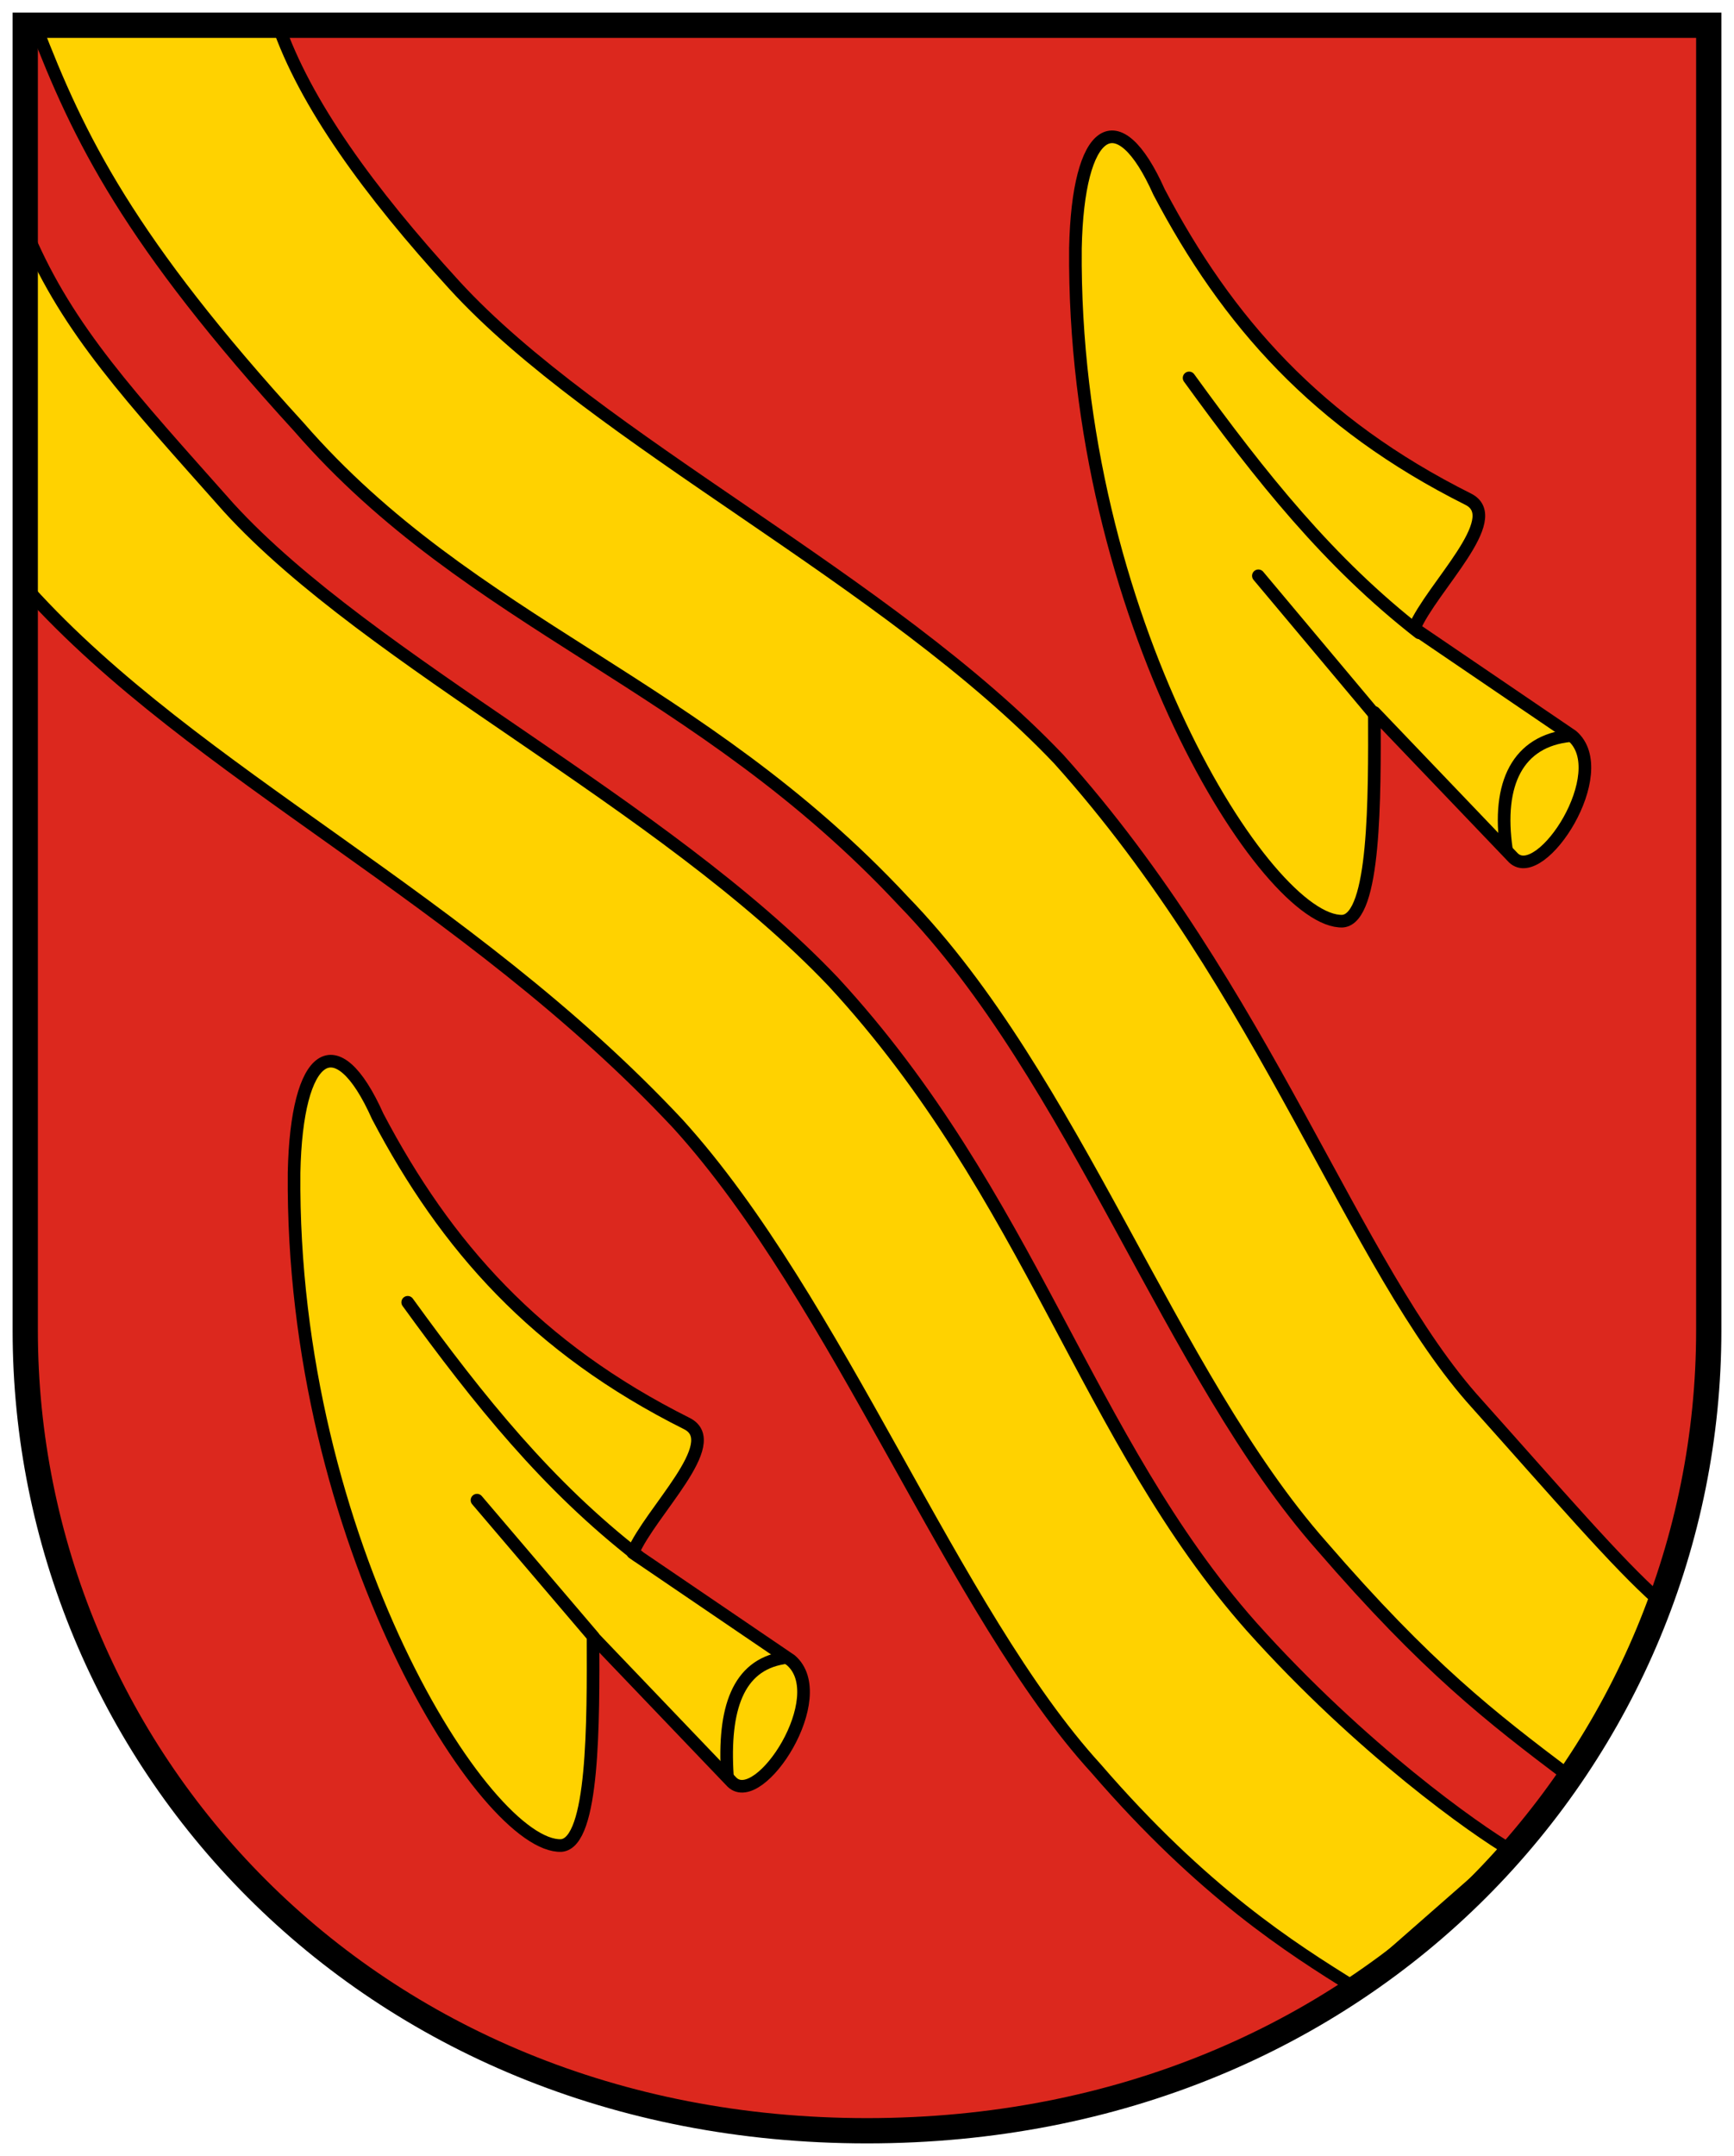 <!-- Created with Inkscape (http://www.inkscape.org/) -->
<svg xmlns:rdf="http://www.w3.org/1999/02/22-rdf-syntax-ns#" xmlns="http://www.w3.org/2000/svg" height="512" width="412" version="1.1" xmlns:cc="http://creativecommons.org/ns#" xmlns:dc="http://purl.org/dc/elements/1.1/">

 <g transform="translate(0,-540.362)">
  <path d="m8.737,545.44,400,0,0,310c0,100-80,190-200,190s-200-90-200-190z" fill="#dc281e"/>
  <g stroke-linejoin="round" transform="translate(505.284,4.149)" stroke="#000" stroke-linecap="round" stroke-dasharray="none" stroke-miterlimit="4" stroke-width="3">
   <path d="m-249.76,54.798c-0.801,87.806,45.703,160.6,63.52,159.82,7.71-0.746,7.578-29.184,7.51-49.563l33.042,34.544c6.612,6.277,23.922-20.411,13.957-28.976l-37.548-25.532c4.227-9.866,21.787-26.104,12.895-30.66-35.972-17.986-57.344-42.248-73.502-72.971-9.837-22.022-19.288-15.472-19.874,13.335z" transform="translate(0,540.362)" fill="#ffd200"/>
   <path d="m-435.41,814.69c-0.801,87.806,45.703,160.6,63.52,159.82,7.71-0.746,7.578-29.184,7.51-49.563l33.042,34.544c6.612,6.277,23.922-20.411,13.957-28.976l-37.548-25.532c4.227-9.866,21.787-26.104,12.895-30.66-35.972-17.986-57.344-42.248-73.502-72.971-9.837-22.022-19.288-15.472-19.874,13.335z" fill="#ffd200"/>
   <path d="m-439.33,541.78c6.479,18.961,21.739,39.984,41.985,62.122,33.743,36.897,103.04,69.931,143.61,112.59,49.097,54.571,70.145,120.92,99.336,153.08,19.033,21.266,33.467,38.071,43.127,46.572,1.115-0.558-10.554,29.912-21.246,41.869-18.596-14.037-33.583-25.573-58.778-54.698-35.867-40.614-58.591-111.14-99.336-153.08-48.777-52.316-102.56-65.387-143.61-112.59-40.491-44.277-52.378-68.711-62.607-95.357z" fill="#ffd200"/>
   <path d="m-498.74,592.02c9.665,22.678,24.394,38.391,47.826,64.777,33.743,36.897,103.04,69.931,143.61,112.59,46.973,50.854,60.056,108.71,99.336,153.08,26.138,29.205,53.39,48.343,61.704,53.206l-37.168,32.58c-15.084-9.355-35.984-22.58-61.433-52.043-33.743-36.897-61.246-111.14-99.336-153.08-50.534-53.985-114.49-82.564-154.48-126.83z" fill="#ffd200"/>
   <path d="m-319.19,929.97c-10.766,1.77-14.288,12.036-13.275,27.878m-59.486-65.355,27.612,32.391m-44.073-79.385c17.16,23.674,33.308,43.637,54.693,60.269m221.5-194.84c-12.359,1.239-17.474,11.24-15.134,27.081m-58.941-65.048,27.612,32.922m-44.073-79.916c17.16,23.674,33.308,43.903,54.693,60.534" fill="none"/>
  </g>
  <path stroke-linejoin="miter" d="m6,546.36,400,0,0,310c0,100-80,190.04-200,190.04s-200-90.04-200-190.04z" stroke="#000" stroke-linecap="butt" stroke-miterlimit="4" stroke-dasharray="none" stroke-width="6" fill="none"/>
 </g>
</svg>
